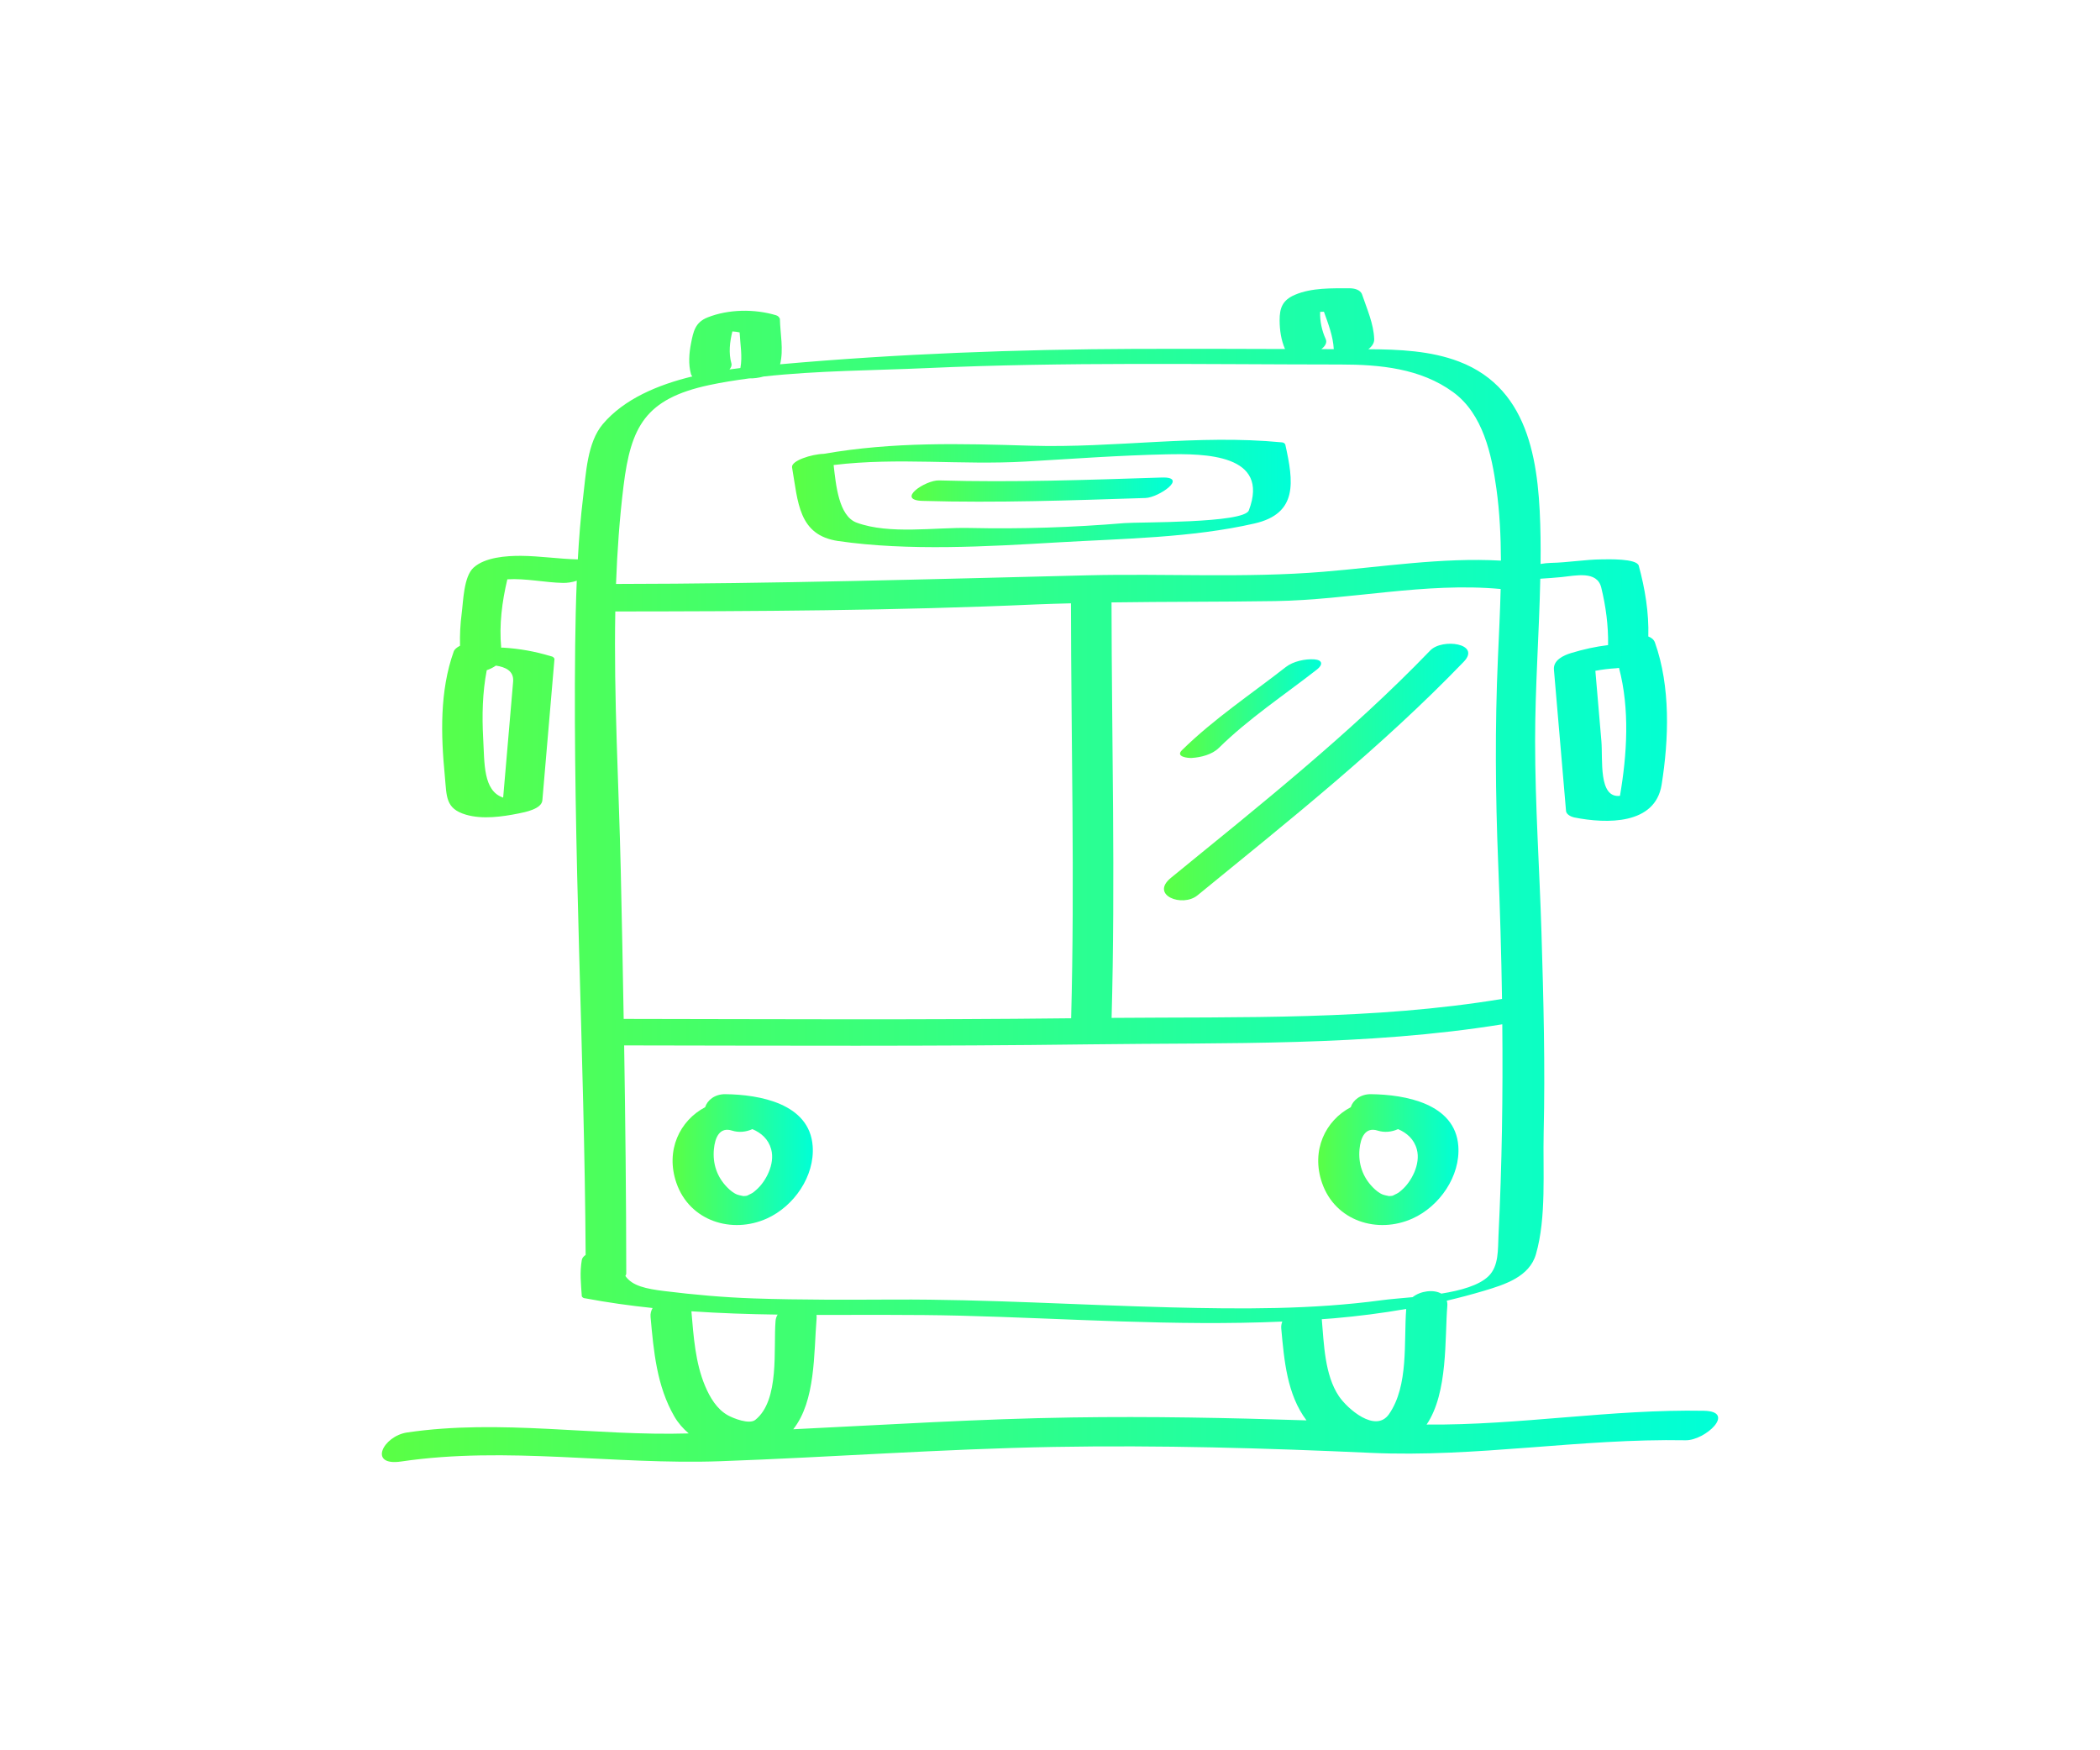 <?xml version="1.0" encoding="utf-8"?>
<!-- Generator: Adobe Illustrator 15.0.0, SVG Export Plug-In . SVG Version: 6.00 Build 0)  -->
<!DOCTYPE svg PUBLIC "-//W3C//DTD SVG 1.1//EN" "http://www.w3.org/Graphics/SVG/1.1/DTD/svg11.dtd">
<svg version="1.1" id="Layer_1" xmlns="http://www.w3.org/2000/svg" xmlns:xlink="http://www.w3.org/1999/xlink" x="0px" y="0px"
	 width="170.697px" height="142.248px" viewBox="0 0 170.697 142.248" enable-background="new 0 0 170.697 142.248"
	 xml:space="preserve">
<g>
	<linearGradient id="SVGID_1_" gradientUnits="userSpaceOnUse" x1="64.378" y1="40.105" x2="104.915" y2="40.105">
		<stop  offset="0" style="stop-color:#5AFF45"/>
		<stop  offset="1" style="stop-color:#00FFD7"/>
		<stop  offset="1" style="stop-color:#00FFD7"/>
	</linearGradient>
	<path fill="url(#SVGID_1_)" d="M68.139,43.971c5.701,0.827,12.129,0.447,17.867,0.108c5.217-0.306,10.861-0.364,15.97-1.536
		c3.548-0.815,3.17-3.396,2.497-6.423c-0.062-0.107-0.157-0.165-0.287-0.17c-6.855-0.663-13.577,0.48-20.409,0.273
		c-5.718-0.173-11.164-0.326-16.812,0.66c-0.993,0.027-2.678,0.559-2.582,1.103C64.871,40.795,64.884,43.498,68.139,43.971z
		 M83.376,37.509c3.804-0.222,7.604-0.501,11.414-0.584c3.133-0.068,8.465-0.024,6.719,4.559c-0.404,1.057-8.925,0.933-10.116,1.03
		c-4.215,0.351-8.376,0.487-12.605,0.395c-2.779-0.061-6.489,0.547-9.154-0.432c-1.469-0.542-1.686-3.086-1.874-4.684
		C73.028,37.156,78.068,37.815,83.376,37.509z"/>
	<linearGradient id="SVGID_2_" gradientUnits="userSpaceOnUse" x1="54.67" y1="94.242" x2="66.07" y2="94.242">
		<stop  offset="0" style="stop-color:#5AFF45"/>
		<stop  offset="1" style="stop-color:#00FFD7"/>
		<stop  offset="1" style="stop-color:#00FFD7"/>
	</linearGradient>
	<path fill="url(#SVGID_2_)" d="M62.337,99.029c2.201-0.992,3.9-3.446,3.72-5.888c-0.253-3.466-4.331-4.183-7.095-4.216
		c-0.875-0.011-1.475,0.505-1.646,1.06c-2.055,1.076-3.25,3.508-2.333,6.157C56.06,99.251,59.503,100.308,62.337,99.029z
		 M61.477,96.698c-0.345,0.296-0.271,0.235-0.593,0.397c-0.202,0.1-0.11,0.09-0.492,0.114c0.091-0.005-0.253-0.046-0.461-0.121
		c-0.3-0.111-0.594-0.358-0.822-0.591c-0.833-0.85-1.191-1.921-1.081-3.098c0.089-0.954,0.469-1.837,1.484-1.511
		c0.523,0.168,1.132,0.115,1.645-0.123c0.716,0.307,1.303,0.81,1.528,1.64C63.018,94.622,62.216,96.061,61.477,96.698z"/>
	<linearGradient id="SVGID_3_" gradientUnits="userSpaceOnUse" x1="107.149" y1="94.242" x2="118.55" y2="94.242">
		<stop  offset="0" style="stop-color:#5AFF45"/>
		<stop  offset="1" style="stop-color:#00FFD7"/>
		<stop  offset="1" style="stop-color:#00FFD7"/>
	</linearGradient>
	<path fill="url(#SVGID_3_)" d="M114.818,99.029c2.2-0.992,3.898-3.446,3.72-5.888c-0.255-3.466-4.332-4.183-7.097-4.216
		c-0.874-0.011-1.474,0.505-1.646,1.06c-2.054,1.076-3.25,3.508-2.332,6.157C108.542,99.251,111.984,100.308,114.818,99.029z
		 M113.958,96.698c-0.345,0.296-0.272,0.235-0.595,0.397c-0.2,0.1-0.108,0.09-0.491,0.114c0.093-0.005-0.254-0.046-0.461-0.121
		c-0.298-0.111-0.594-0.358-0.822-0.591c-0.832-0.85-1.19-1.921-1.082-3.098c0.089-0.954,0.469-1.837,1.485-1.511
		c0.523,0.168,1.133,0.115,1.646-0.123c0.714,0.307,1.301,0.81,1.527,1.64C115.498,94.622,114.697,96.061,113.958,96.698z"/>
	<linearGradient id="SVGID_4_" gradientUnits="userSpaceOnUse" x1="74.097" y1="39.789" x2="95.325" y2="39.789">
		<stop  offset="0" style="stop-color:#5AFF45"/>
		<stop  offset="1" style="stop-color:#00FFD7"/>
		<stop  offset="1" style="stop-color:#00FFD7"/>
	</linearGradient>
	<path fill="url(#SVGID_4_)" d="M74.994,40.708c6.047,0.173,12.065-0.041,18.111-0.235c1.083-0.034,3.534-1.734,1.33-1.664
		c-6.045,0.194-12.063,0.409-18.112,0.235C75.217,39.012,72.783,40.645,74.994,40.708z"/>
	<linearGradient id="SVGID_5_" gradientUnits="userSpaceOnUse" x1="95.917" y1="57.59" x2="107.389" y2="57.59">
		<stop  offset="0" style="stop-color:#5AFF45"/>
		<stop  offset="1" style="stop-color:#00FFD7"/>
		<stop  offset="1" style="stop-color:#00FFD7"/>
	</linearGradient>
	<path fill="url(#SVGID_5_)" d="M96.877,61.599c0.734-0.044,1.648-0.275,2.188-0.808c2.436-2.396,5.31-4.292,7.993-6.388
		c0.483-0.378,0.455-0.764-0.22-0.815c-0.736-0.056-1.729,0.159-2.321,0.623c-2.837,2.216-5.869,4.226-8.442,6.757
		C95.526,61.508,96.552,61.618,96.877,61.599z"/>
	<linearGradient id="SVGID_6_" gradientUnits="userSpaceOnUse" x1="94.612" y1="62.743" x2="119.346" y2="62.743">
		<stop  offset="0" style="stop-color:#5AFF45"/>
		<stop  offset="1" style="stop-color:#00FFD7"/>
		<stop  offset="1" style="stop-color:#00FFD7"/>
	</linearGradient>
	<path fill="url(#SVGID_6_)" d="M97.336,72.766c7.435-6.074,14.978-12.062,21.647-18.989c1.425-1.479-1.751-1.929-2.73-0.909
		c-6.494,6.742-13.838,12.561-21.074,18.474C93.452,72.753,96.106,73.771,97.336,72.766z"/>
	<linearGradient id="SVGID_7_" gradientUnits="userSpaceOnUse" x1="31.038" y1="71.124" x2="139.659" y2="71.124">
		<stop  offset="0" style="stop-color:#5AFF45"/>
		<stop  offset="1" style="stop-color:#00FFD7"/>
		<stop  offset="1" style="stop-color:#00FFD7"/>
	</linearGradient>
	<path fill="url(#SVGID_7_)" d="M138.501,114.655c-7.551-0.14-14.997,1.188-22.54,1.121c1.756-2.596,1.466-6.994,1.685-9.672
		c0.011-0.149-0.009-0.277-0.043-0.396c1.026-0.241,2.044-0.511,3.049-0.811c1.661-0.498,3.663-1.127,4.195-2.962
		c0.865-2.978,0.556-6.804,0.628-9.865c0.129-5.405-0.012-10.823-0.176-16.227c-0.158-5.203-0.519-10.41-0.519-15.616
		c0-4.402,0.331-8.794,0.421-13.193c0.574-0.035,1.145-0.077,1.718-0.133c1.14-0.111,2.892-0.549,3.237,0.848
		c0.37,1.508,0.585,3.104,0.556,4.679c-1.017,0.124-1.998,0.34-3.005,0.646c-0.617,0.187-1.463,0.576-1.397,1.345
		c0.322,3.833,0.665,7.668,0.985,11.501c0.025,0.278,0.432,0.467,0.653,0.513c2.668,0.533,6.591,0.603,7.114-2.649
		c0.594-3.702,0.735-7.987-0.54-11.56c-0.087-0.245-0.284-0.403-0.54-0.495c0.057-1.937-0.27-3.892-0.774-5.749
		c-0.166-0.606-2.527-0.521-2.979-0.519c-1.396,0.011-2.778,0.26-4.172,0.287c-0.275,0.007-0.555,0.039-0.832,0.086
		c0.008-0.73,0.008-1.461-0.004-2.192c-0.091-5.61-0.689-11.987-6.627-14.256c-2.315-0.884-4.888-0.989-7.371-1.003
		c0.298-0.225,0.492-0.508,0.478-0.828c-0.046-1.248-0.589-2.447-0.984-3.616c-0.134-0.396-0.64-0.509-1.008-0.509
		c-1.452,0.001-3.093-0.052-4.452,0.53c-1.006,0.43-1.25,1.064-1.244,2.091c0.004,0.787,0.122,1.59,0.438,2.315
		c-4.046-0.013-8.09-0.028-12.135-0.012c-9.646,0.041-19.296,0.395-28.906,1.253c0.298-1.206,0.008-2.475-0.017-3.697
		c-0.058-0.147-0.164-0.243-0.317-0.29c-1.736-0.521-3.861-0.498-5.556,0.176c-1.015,0.403-1.16,1.139-1.351,2.11
		c-0.158,0.808-0.227,1.701-0.003,2.5c0.02,0.073,0.061,0.133,0.111,0.187c-2.796,0.675-5.553,1.837-7.275,3.871
		c-1.282,1.512-1.37,4.056-1.601,5.913c-0.208,1.688-0.338,3.386-0.434,5.087c-1.542-0.036-3.072-0.276-4.615-0.289
		c-1.191-0.007-2.928,0.112-3.857,0.956c-0.81,0.738-0.835,2.729-0.97,3.747c-0.112,0.858-0.155,1.733-0.132,2.603
		c-0.257,0.132-0.449,0.288-0.512,0.466c-1.148,3.211-1.047,6.776-0.724,10.123c0.158,1.662,0.036,2.646,1.718,3.141
		c1.337,0.394,2.937,0.169,4.271-0.098c0.531-0.107,1.881-0.36,1.94-1.071c0.322-3.835,0.664-7.668,0.985-11.502
		c-0.059-0.121-0.157-0.19-0.294-0.208c-1.299-0.394-2.553-0.618-3.903-0.698c-0.037-0.002-0.085,0.002-0.134,0.008
		c-0.175-1.855,0.066-3.747,0.499-5.56c1.488-0.091,3.063,0.263,4.519,0.293c0.348,0.006,0.75-0.05,1.124-0.179
		c-0.072,1.756-0.109,3.515-0.13,5.268c-0.188,16.492,0.753,33.02,0.852,49.523c-0.166,0.118-0.285,0.253-0.312,0.412
		c-0.176,1.016-0.07,1.933,0,2.959c0.062,0.104,0.157,0.157,0.284,0.16c1.818,0.342,3.642,0.596,5.469,0.787
		c-0.12,0.215-0.189,0.455-0.165,0.718c0.253,2.8,0.5,5.616,1.936,8.1c0.303,0.52,0.702,0.979,1.166,1.374
		c-7.65,0.229-15.294-1.197-22.887-0.078c-1.96,0.289-3.204,2.76-0.49,2.359c8.602-1.268,17.274,0.285,25.943-0.023
		c9.05-0.324,18.067-1,27.123-1.161c8.598-0.152,17.151,0.091,25.738,0.481c8.603,0.392,17.028-1.183,25.604-1.023
		C138.6,117.079,141.17,114.705,138.501,114.655z M130.168,60.234c-0.164-1.906-0.33-3.81-0.49-5.717
		c0.55-0.103,1.105-0.173,1.688-0.207c0.08-0.005,0.156-0.019,0.234-0.029c0.883,3.334,0.657,7.022,0.078,10.399
		C129.909,64.883,130.296,61.724,130.168,60.234z M41.709,55.397c-0.108,1.275-0.219,2.551-0.328,3.826
		c-0.164,1.867-0.324,3.734-0.482,5.6c-1.635-0.549-1.511-2.783-1.625-4.829c-0.1-1.833-0.059-3.714,0.291-5.526
		c0.275-0.094,0.531-0.221,0.741-0.373C41.079,54.211,41.783,54.521,41.709,55.397z M112.907,114.925
		c-1.097,1.58-3.399-0.445-4.079-1.46c-1.156-1.724-1.211-4.238-1.388-6.252c0.322-0.023,0.641-0.044,0.961-0.071
		c1.968-0.169,3.943-0.42,5.902-0.763C114.096,109.073,114.517,112.601,112.907,114.925z M50.46,70.815
		c-0.158-7.006-0.576-14.082-0.446-21.121c11.402-0.011,22.835-0.063,34.224-0.573c0.938-0.042,1.877-0.061,2.814-0.088
		c0.012,11.24,0.315,22.483,0.015,33.723c-12.126,0.141-24.242,0.07-36.371,0.053C50.627,78.812,50.55,74.812,50.46,70.815z
		 M90.349,48.958c4.432-0.065,8.865-0.038,13.301-0.107c6.106-0.096,12.199-1.545,18.309-0.984c0.007,0,0.016-0.002,0.021,0
		c-0.047,1.87-0.141,3.739-0.222,5.586c-0.248,5.604-0.205,11.132,0.021,16.736c0.147,3.673,0.255,7.335,0.311,10.995
		c-10.451,1.734-21.166,1.45-31.735,1.541C90.667,71.472,90.366,60.212,90.349,48.958z M106.382,25.431c0,0,0,0.001-0.002,0.001
		c-0.006,0-0.006,0-0.015,0C106.371,25.432,106.376,25.432,106.382,25.431z M107.759,27.554c-0.307-0.669-0.481-1.452-0.452-2.208
		c0.104-0.006,0.206-0.007,0.308-0.011c0.355,0.988,0.746,1.998,0.8,3.041c-0.337,0-0.676-0.002-1.011-0.003
		C107.719,28.133,107.89,27.844,107.759,27.554z M59.449,29.526c-0.235-0.842-0.131-1.738,0.082-2.592
		c0.201,0.013,0.396,0.038,0.589,0.079c0.047,0.96,0.241,1.95,0.063,2.898c-0.292,0.035-0.589,0.071-0.888,0.114
		C59.431,29.867,59.498,29.699,59.449,29.526z M57.636,31.298c1.067-0.229,2.165-0.399,3.274-0.547
		c0.349,0.012,0.765-0.043,1.158-0.152c4.41-0.487,9.02-0.49,13.305-0.685c11.193-0.505,22.409-0.298,33.609-0.29
		c3.188,0.002,6.486,0.312,9.131,2.242c2.433,1.773,3.139,5.071,3.523,7.859c0.267,1.925,0.358,3.877,0.366,5.837
		c-4.832-0.268-9.638,0.513-14.45,0.907c-6.313,0.521-12.762,0.131-19.096,0.286c-12.796,0.314-25.58,0.687-38.383,0.703
		c0.098-2.663,0.286-5.319,0.611-7.964C51.279,34.678,52.445,32.411,57.636,31.298z M50.833,103.696
		c0.042-0.064,0.072-0.133,0.072-0.205c-0.005-6.179-0.072-12.354-0.171-18.53c12.612,0.018,25.212,0.081,37.825-0.085
		c11.195-0.147,22.474,0.16,33.554-1.63c0.055,5.723-0.026,11.441-0.31,17.183c-0.055,1.096,0.041,2.458-0.811,3.288
		c-0.775,0.753-2.259,1.164-3.837,1.417c-0.624-0.361-1.695-0.221-2.332,0.288c-0.963,0.092-1.846,0.158-2.49,0.245
		c-5.687,0.77-11.466,0.729-17.188,0.584c-7.468-0.189-14.916-0.666-22.392-0.635c-3.829,0.017-7.652,0.038-11.48-0.092
		c-2.432-0.083-4.85-0.298-7.264-0.597C52.54,104.747,51.378,104.513,50.833,103.696z M63.208,106.839
		c-0.09,0.152-0.152,0.318-0.167,0.503c-0.187,2.273,0.357,6.46-1.649,8.055c-0.494,0.392-1.788-0.132-2.215-0.367
		c-0.91-0.5-1.473-1.465-1.863-2.387c-0.796-1.884-0.94-4.041-1.113-6.072C58.533,106.729,60.87,106.807,63.208,106.839z
		 M87.163,115.198c-7.576,0.113-15.124,0.596-22.685,0.96c1.827-2.302,1.667-6.17,1.899-9.022c0.009-0.098,0.002-0.186-0.01-0.272
		c3.885,0.01,7.775-0.035,11.659,0.061c8.748,0.222,17.468,0.866,26.206,0.481c-0.07,0.175-0.105,0.363-0.086,0.566
		c0.235,2.573,0.465,5.359,2.051,7.463C99.856,115.226,93.525,115.102,87.163,115.198z"/>
</g>
</svg>
